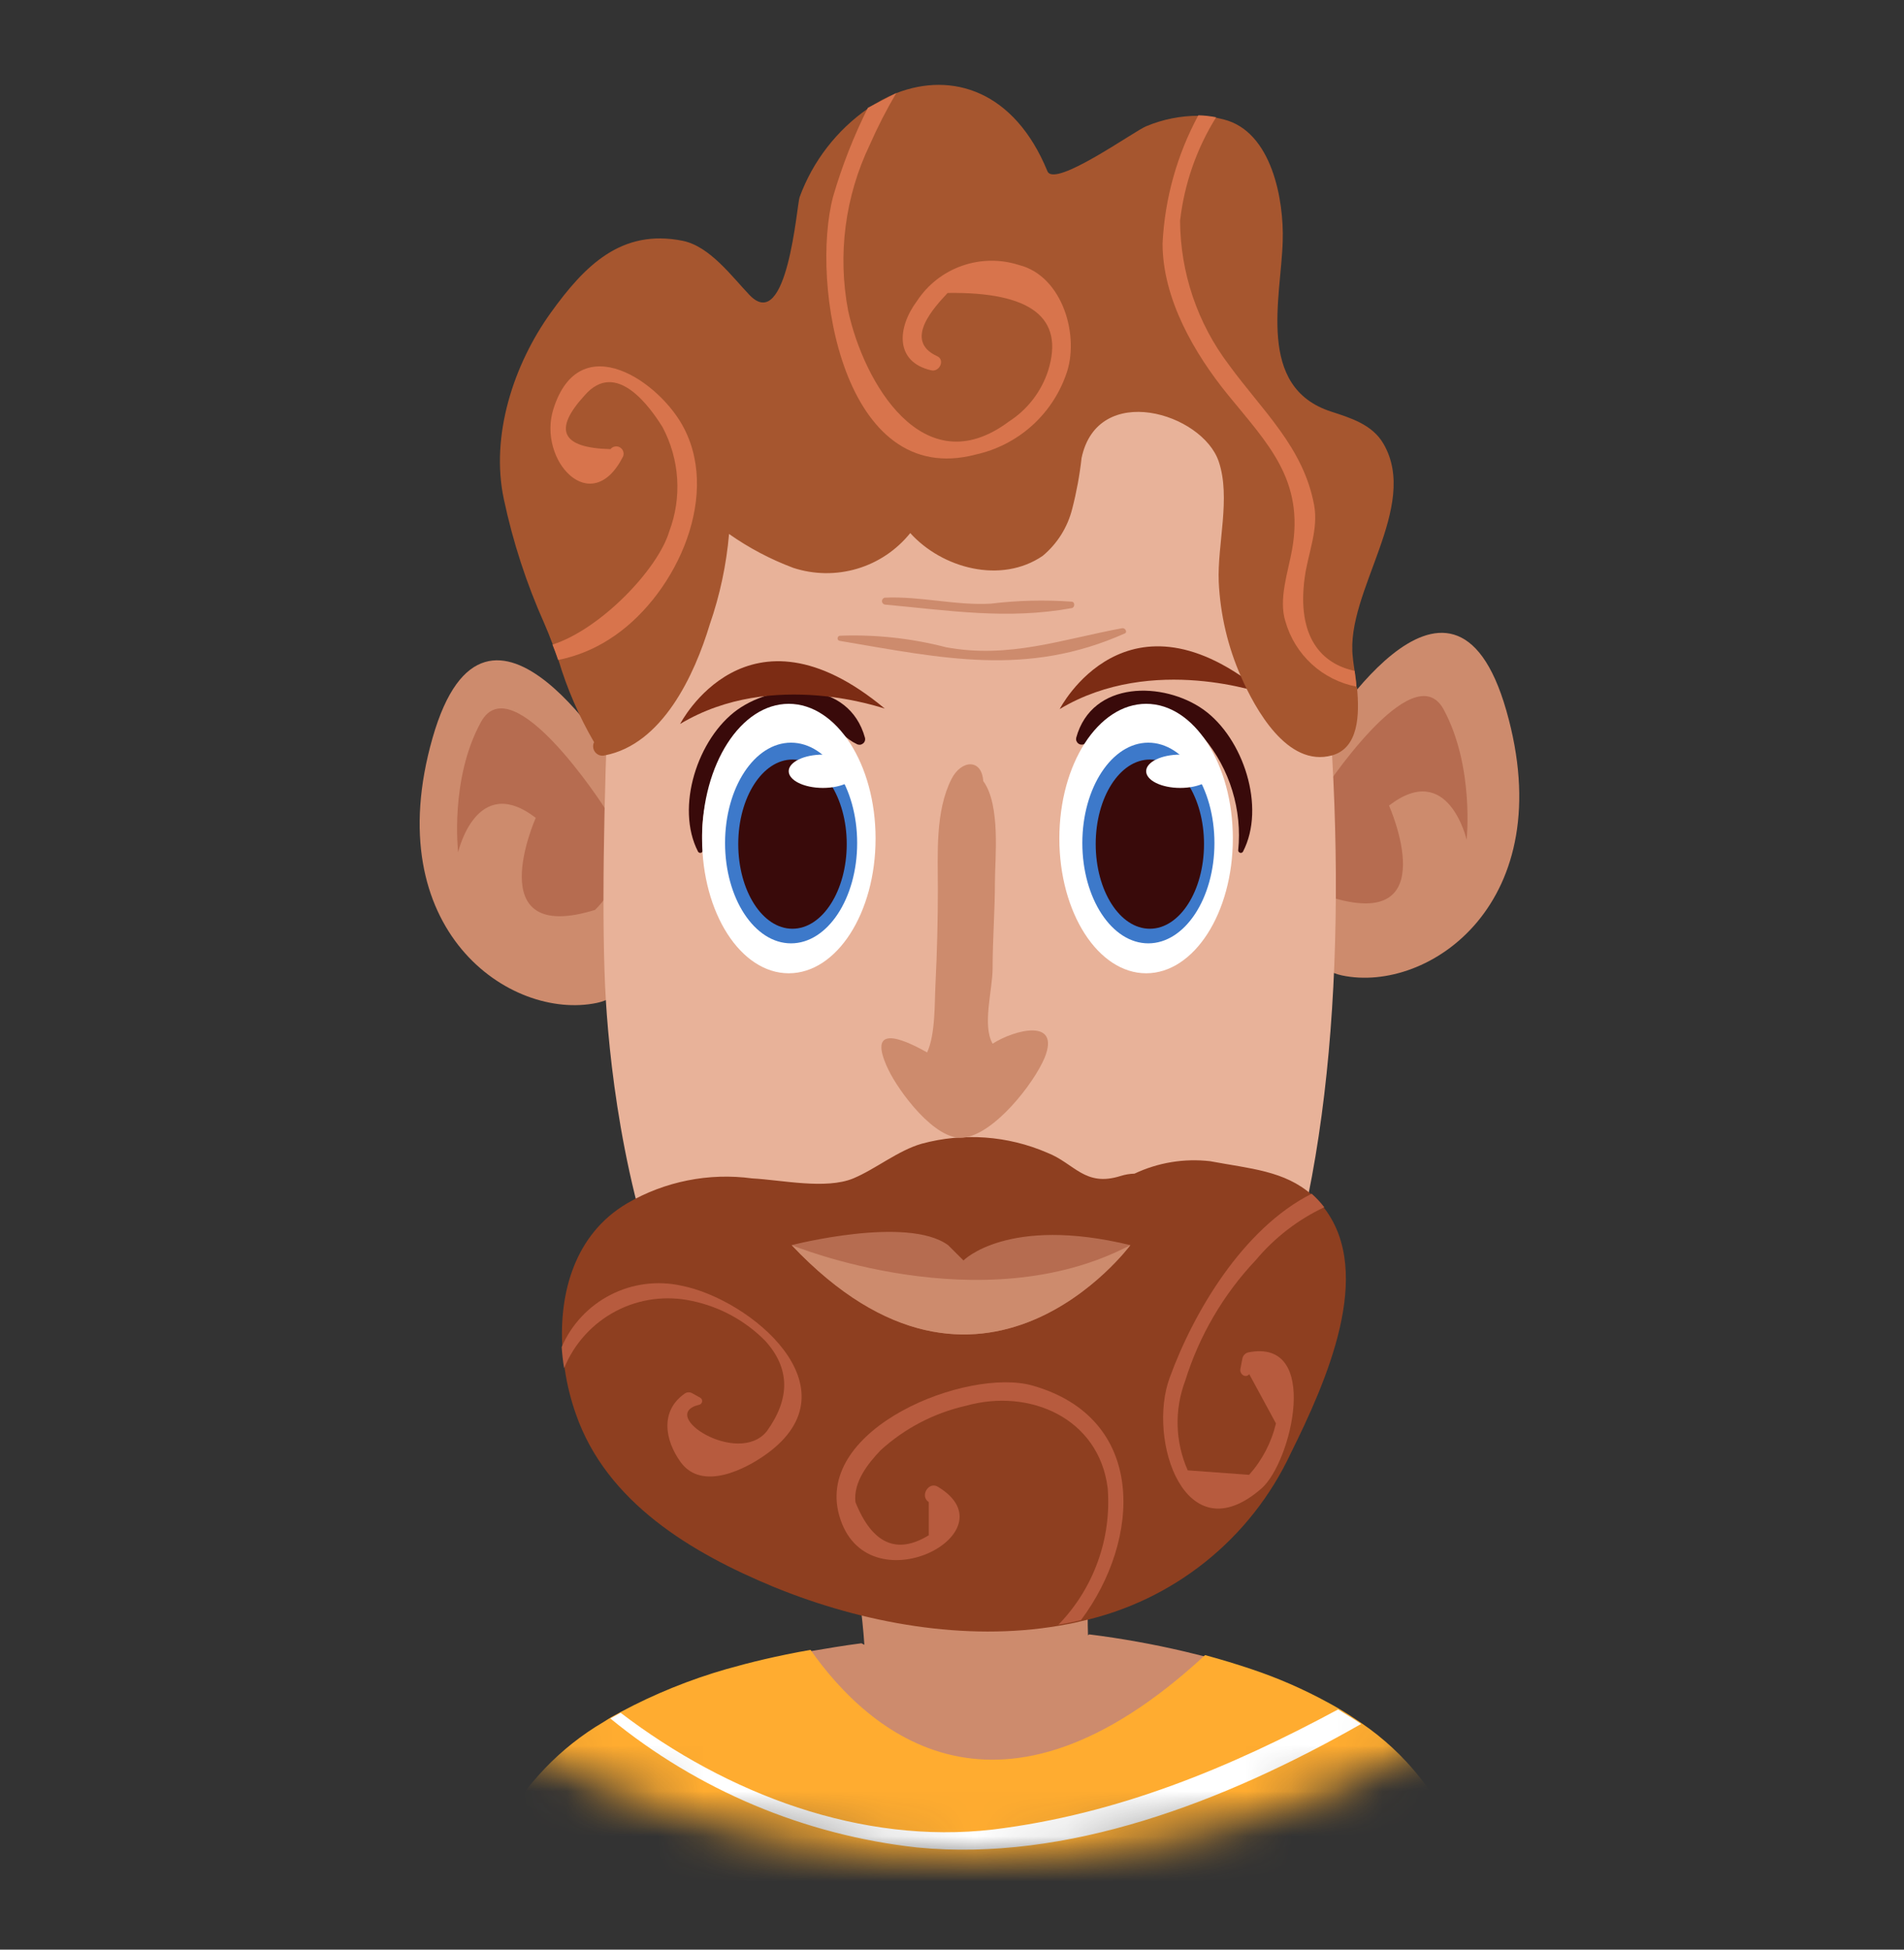 <svg width="42" height="43" viewBox="0 0 42 43" fill="none" xmlns="http://www.w3.org/2000/svg">
<rect x="0" y="0" width="42" height="43" fill="#333333" stroke="none"/>
<mask id="mask0" mask-type="alpha" maskUnits="userSpaceOnUse" x="0" y="0" width="42" height="43">
<path d="M42 21.002C42.001 23.76 41.458 26.491 40.403 29.038C39.347 31.587 37.801 33.902 35.851 35.852C33.901 37.802 31.586 39.349 29.038 40.405C26.49 41.46 23.76 42.004 21.002 42.004C15.432 42.004 10.09 39.791 6.151 35.852C2.213 31.914 0 26.572 0 21.002C0 15.432 2.213 10.09 6.151 6.151C10.09 2.213 15.432 0 21.002 0C23.76 -3.78225e-08 26.49 0.543 29.038 1.599C31.586 2.654 33.901 4.201 35.851 6.151C37.801 8.102 39.347 10.417 40.403 12.965C41.458 15.513 42.001 18.244 42 21.002Z" fill="white"/>
</mask>
<g mask="url(#mask0)">
<mask id="mask1" mask-type="alpha" maskUnits="userSpaceOnUse" x="0" y="-2" width="43" height="43">
<path d="M43 19.502C43 22.325 42.444 25.12 41.364 27.729C40.283 30.337 38.7 32.707 36.703 34.703C34.707 36.7 32.337 38.283 29.729 39.364C27.12 40.444 24.325 41 21.502 41C15.799 41 10.33 38.735 6.298 34.702C2.265 30.67 0 25.201 0 19.498C-3.87231e-08 16.675 0.556 13.879 1.637 11.27C2.717 8.662 4.301 6.292 6.298 4.295C8.295 2.299 10.665 0.716 13.274 -0.365C15.882 -1.445 18.678 -2 21.502 -2C24.325 -2 27.121 -1.444 29.73 -0.363C32.338 0.717 34.708 2.301 36.705 4.298C38.701 6.295 40.284 8.665 41.365 11.274C42.445 13.882 43.001 16.678 43 19.502Z" fill="white"/>
</mask>
<g mask="url(#mask1)">
<path d="M32.284 44.331L21.405 44.496L10.736 44.331C10.455 43.375 10.43 42.362 10.665 41.393C10.945 40.267 11.68 39.025 13.311 38.01C14.157 37.502 15.068 37.109 16.018 36.842C16.285 36.768 16.563 36.693 16.857 36.625C17.151 36.558 17.514 36.48 17.872 36.419C18.231 36.358 18.607 36.294 19.002 36.243L19.067 36.277C18.975 34.922 18.687 33.587 18.211 32.314L24.451 32.561C24.112 33.698 23.96 34.882 24 36.067L24.027 36.047C24.736 36.136 25.44 36.262 26.136 36.426L26.576 36.534C26.941 36.633 27.286 36.738 27.611 36.849C28.185 37.041 28.741 37.283 29.273 37.573C30.596 38.232 31.63 39.354 32.179 40.727C32.632 41.879 32.669 43.154 32.284 44.331Z" fill="#CD8B6D"/>
<path d="M32.542 42.892C32.542 43.058 32.521 43.231 32.504 43.356C32.465 43.684 32.391 44.008 32.285 44.32L21.405 44.486L10.736 44.32C10.601 43.881 10.527 43.426 10.516 42.967C10.516 42.916 10.516 42.869 10.516 42.815C10.504 42.333 10.555 41.852 10.668 41.383C10.727 41.154 10.799 40.928 10.885 40.706C10.935 40.588 10.993 40.466 11.05 40.348C11.57 39.363 12.354 38.542 13.314 37.979L13.47 37.881L13.697 37.756C14.437 37.36 15.218 37.044 16.025 36.812C16.292 36.737 16.57 36.663 16.864 36.595C17.158 36.527 17.52 36.45 17.879 36.389C19.172 38.226 22.035 40.713 26.583 36.504C26.948 36.603 27.293 36.708 27.618 36.818C28.192 37.01 28.748 37.253 29.279 37.542C29.364 37.587 29.445 37.634 29.527 37.681C29.706 37.786 29.865 37.891 30.031 38.003C31.006 38.667 31.757 39.611 32.186 40.71C32.234 40.832 32.278 40.953 32.312 41.072C32.354 41.19 32.388 41.311 32.413 41.434C32.525 41.912 32.568 42.403 32.542 42.892Z" fill="#FFAC30"/>
<path d="M30.024 38.023C26.979 39.759 23.52 41.069 20.231 40.747C17.747 40.473 15.396 39.485 13.463 37.901L13.69 37.776C16.059 39.583 19.009 40.686 21.903 40.351C24.667 40.013 27.141 38.981 29.517 37.702C29.699 37.817 29.865 37.911 30.024 38.023Z" fill="white"/>
<path d="M32.406 41.441C28.921 42.54 25.267 43.005 21.618 42.815C18.573 42.622 15.48 42.344 12.58 41.363C12.005 41.167 11.441 40.953 10.888 40.723C10.939 40.605 10.996 40.483 11.054 40.365C14.633 41.687 18.406 42.41 22.221 42.503C25.426 42.642 28.631 42.229 31.696 41.282C31.905 41.217 32.112 41.146 32.318 41.079C32.356 41.197 32.386 41.318 32.406 41.441Z" fill="white"/>
<path d="M13.673 16.982C13.673 16.982 10.749 12.045 9.541 16.278C8.333 20.511 11.253 22.521 13.169 22.119C15.084 21.716 13.673 16.982 13.673 16.982Z" fill="#CD8B6D"/>
<path d="M13.317 17.787C13.317 17.787 11.304 14.664 10.61 15.923C9.917 17.181 10.106 18.796 10.106 18.796C10.106 18.796 10.509 17.033 11.818 18.038C11.818 18.038 10.56 20.86 13.128 20.068C13.118 20.055 14.177 19.205 13.317 17.787Z" fill="#B66C50"/>
<path d="M29.096 16.376C29.096 16.376 32.017 11.439 33.228 15.672C34.44 19.906 31.516 21.919 29.601 21.513C27.685 21.107 29.096 16.376 29.096 16.376Z" fill="#CD8B6D"/>
<path d="M29.141 17.513C29.141 17.513 31.171 14.39 31.848 15.652C32.525 16.914 32.352 18.521 32.352 18.521C32.352 18.521 31.949 16.759 30.64 17.767C30.64 17.767 31.898 20.586 29.33 19.78C29.344 19.777 28.285 18.921 29.141 17.513Z" fill="#B66C50"/>
<path d="M13.869 10.184C13.578 10.478 13.165 18.846 13.365 22.071C13.565 25.296 14.776 34.362 22.031 34.362C29.286 34.362 30.491 21.97 28.779 10.989C28.782 10.989 21.026 2.929 13.869 10.184Z" fill="#E8B299"/>
<path d="M16.268 15.652C15.392 16.278 14.891 17.804 15.399 18.785C15.405 18.795 15.415 18.803 15.426 18.807C15.437 18.811 15.449 18.812 15.461 18.809C15.472 18.806 15.482 18.799 15.49 18.791C15.498 18.781 15.503 18.77 15.504 18.758C15.46 18.314 15.505 17.866 15.636 17.439C15.767 17.012 15.98 16.615 16.265 16.271C16.436 16.08 16.645 15.926 16.877 15.818C17.11 15.709 17.362 15.65 17.619 15.642C18.191 15.595 18.448 16.2 18.898 16.41C18.919 16.422 18.943 16.427 18.968 16.426C18.992 16.424 19.015 16.415 19.035 16.4C19.054 16.386 19.069 16.366 19.077 16.343C19.085 16.32 19.086 16.295 19.08 16.271C18.729 15.002 17.152 15.026 16.268 15.652Z" fill="#390A0A"/>
<path d="M19.314 18.494C19.314 20.136 18.458 21.466 17.399 21.466C16.339 21.466 15.487 20.136 15.487 18.494C15.487 16.853 16.343 15.523 17.399 15.523C18.454 15.523 19.314 16.853 19.314 18.494Z" fill="white"/>
<path d="M18.908 18.593C18.908 19.814 18.255 20.806 17.449 20.806C16.644 20.806 15.994 19.814 15.994 18.593C15.994 17.371 16.644 16.38 17.449 16.38C18.255 16.38 18.908 17.371 18.908 18.593Z" fill="#3D79CA"/>
<path d="M18.678 18.616C18.678 19.648 18.14 20.484 17.48 20.484C16.82 20.484 16.285 19.648 16.285 18.616C16.285 17.584 16.823 16.752 17.48 16.752C18.136 16.752 18.678 17.588 18.678 18.616Z" fill="#390A0A"/>
<path d="M18.908 17.009C18.908 17.212 18.569 17.378 18.153 17.378C17.737 17.378 17.398 17.212 17.398 17.009C17.398 16.806 17.737 16.643 18.153 16.643C18.569 16.643 18.908 16.806 18.908 17.009Z" fill="white"/>
<path d="M26.549 15.652C27.425 16.278 27.929 17.804 27.418 18.785C27.412 18.795 27.402 18.803 27.391 18.807C27.38 18.811 27.368 18.812 27.356 18.809C27.345 18.806 27.335 18.799 27.327 18.791C27.319 18.781 27.314 18.77 27.313 18.758C27.358 18.314 27.314 17.865 27.183 17.438C27.053 17.011 26.838 16.614 26.552 16.271C26.381 16.08 26.172 15.926 25.94 15.818C25.707 15.709 25.455 15.65 25.198 15.642C24.627 15.595 24.369 16.2 23.919 16.41C23.898 16.421 23.874 16.425 23.851 16.423C23.827 16.421 23.804 16.412 23.786 16.398C23.767 16.383 23.753 16.363 23.744 16.341C23.736 16.319 23.735 16.294 23.74 16.271C24.089 15.002 25.669 15.026 26.549 15.652Z" fill="#390A0A"/>
<path d="M27.195 18.494C27.195 20.136 26.339 21.466 25.283 21.466C24.227 21.466 23.368 20.136 23.368 18.494C23.368 16.853 24.224 15.523 25.283 15.523C26.342 15.523 27.195 16.853 27.195 18.494Z" fill="white"/>
<path d="M26.789 18.593C26.789 19.814 26.136 20.806 25.33 20.806C24.525 20.806 23.875 19.814 23.875 18.593C23.875 17.371 24.529 16.38 25.33 16.38C26.132 16.38 26.789 17.371 26.789 18.593Z" fill="#3D79CA"/>
<path d="M26.559 18.616C26.559 19.648 26.024 20.484 25.364 20.484C24.704 20.484 24.17 19.648 24.17 18.616C24.17 17.584 24.704 16.752 25.364 16.752C26.024 16.752 26.559 17.588 26.559 18.616Z" fill="#390A0A"/>
<path d="M26.789 17.009C26.789 17.212 26.451 17.378 26.034 17.378C25.618 17.378 25.283 17.212 25.283 17.009C25.283 16.806 25.621 16.643 26.034 16.643C26.447 16.643 26.789 16.806 26.789 17.009Z" fill="white"/>
<path d="M15.003 15.967C15.003 15.967 16.478 13.094 19.517 15.628C19.517 15.638 17.053 14.735 15.003 15.967Z" fill="#7C2C14"/>
<path d="M23.375 15.639C23.375 15.639 24.854 12.765 27.892 15.3C27.892 15.31 25.429 14.407 23.375 15.639Z" fill="#7C2C14"/>
<path d="M29.922 15.144C29.922 15.023 29.895 14.904 29.882 14.806C29.868 14.708 29.848 14.583 29.841 14.491C29.675 13.053 31.327 11.182 30.518 9.788C30.271 9.361 29.794 9.219 29.361 9.077C27.703 8.539 28.261 6.563 28.295 5.318C28.325 4.424 28.061 2.901 26.992 2.634L26.833 2.597C26.704 2.571 26.572 2.556 26.44 2.553C26.044 2.553 25.652 2.631 25.287 2.783C25.029 2.884 23.256 4.16 23.104 3.774C22.376 2.001 21.003 1.578 19.777 2.052C19.557 2.141 19.347 2.254 19.151 2.39C18.458 2.871 17.93 3.554 17.639 4.346C17.578 4.499 17.372 7.392 16.529 6.502C16.147 6.103 15.659 5.433 15.06 5.311C13.707 5.04 12.898 5.856 12.147 6.901C11.331 8.038 10.813 9.608 11.115 11.013C11.314 11.953 11.613 12.869 12.005 13.747C12.072 13.899 12.133 14.055 12.194 14.217C12.255 14.38 12.279 14.451 12.319 14.556C12.508 15.189 12.772 15.798 13.104 16.369C13.087 16.405 13.08 16.445 13.085 16.484C13.089 16.523 13.105 16.56 13.13 16.591C13.155 16.622 13.188 16.644 13.225 16.657C13.263 16.669 13.303 16.67 13.341 16.66C14.61 16.417 15.318 14.894 15.656 13.774C15.88 13.128 16.023 12.458 16.082 11.777C16.521 12.086 16.998 12.337 17.5 12.525C17.957 12.674 18.448 12.68 18.909 12.543C19.37 12.406 19.777 12.132 20.079 11.757C20.786 12.539 22.085 12.884 22.999 12.261C23.322 11.993 23.55 11.629 23.652 11.222C23.747 10.854 23.816 10.48 23.858 10.102C24.214 8.41 26.522 9.107 26.884 10.18C27.154 10.979 26.85 12.004 26.884 12.833C26.918 13.557 27.085 14.268 27.378 14.931C27.686 15.628 28.393 16.934 29.384 16.66C29.966 16.498 29.994 15.774 29.933 15.158L29.922 15.144Z" fill="#A6562F"/>
<path d="M13.436 14.102C13.093 14.322 12.712 14.476 12.312 14.556C12.272 14.437 12.228 14.319 12.187 14.217C13.246 13.879 14.512 12.559 14.762 11.723C14.903 11.351 14.963 10.952 14.937 10.555C14.911 10.158 14.801 9.77 14.614 9.419C14.356 9.006 13.598 7.906 12.895 8.722C12.197 9.483 12.384 9.879 13.466 9.906C13.491 9.876 13.525 9.855 13.564 9.848C13.602 9.841 13.642 9.847 13.675 9.867C13.709 9.887 13.735 9.918 13.747 9.955C13.76 9.992 13.759 10.032 13.744 10.069C13.04 11.456 11.849 10.146 12.208 9.02C12.786 7.189 14.576 8.421 15.098 9.463C15.899 11.04 14.84 13.219 13.436 14.102Z" fill="#D8744C"/>
<path d="M19.771 2.052C19.553 2.422 19.358 2.803 19.185 3.196C18.641 4.331 18.474 5.61 18.708 6.847C19.047 8.424 20.363 10.708 22.251 9.3C22.663 9.037 22.97 8.638 23.121 8.174C23.484 7.007 22.745 6.436 20.904 6.461C20.62 6.766 19.913 7.51 20.671 7.855C20.854 7.937 20.722 8.214 20.539 8.167C19.74 7.981 19.784 7.233 20.231 6.634C20.468 6.275 20.816 6.004 21.222 5.862C21.628 5.719 22.069 5.714 22.478 5.845C23.449 6.089 23.831 7.436 23.51 8.278C23.354 8.713 23.09 9.101 22.743 9.407C22.396 9.712 21.978 9.924 21.527 10.024C18.59 10.803 17.866 6.238 18.38 4.326C18.576 3.655 18.832 3.002 19.145 2.377L19.771 2.052Z" fill="#D8744C"/>
<path d="M29.922 15.144C29.554 15.073 29.213 14.902 28.936 14.648C28.66 14.395 28.459 14.07 28.356 13.71C28.197 13.216 28.417 12.603 28.501 12.126C28.779 10.59 27.97 9.791 27.09 8.712C26.346 7.798 25.642 6.586 25.645 5.365C25.694 4.377 25.964 3.413 26.434 2.543C26.566 2.546 26.697 2.561 26.826 2.587C26.395 3.279 26.124 4.058 26.031 4.867C26.037 6.015 26.414 7.13 27.107 8.045C27.845 9.06 28.752 9.862 28.988 11.141C29.087 11.676 28.853 12.21 28.782 12.725C28.596 14.058 29.161 14.644 29.882 14.796C29.895 14.914 29.912 15.033 29.922 15.144Z" fill="#D8744C"/>
<path d="M29.215 26.65C29.132 26.542 29.039 26.442 28.938 26.352C28.335 25.821 27.584 25.777 26.694 25.611C26.123 25.545 25.546 25.64 25.026 25.885C24.922 25.888 24.82 25.905 24.721 25.936C23.93 26.186 23.706 25.662 23.104 25.425C22.229 25.046 21.252 24.976 20.332 25.225C19.811 25.374 19.317 25.783 18.823 25.99C18.218 26.24 17.239 26.024 16.593 25.99C15.637 25.861 14.665 26.055 13.832 26.541C12.685 27.218 12.326 28.504 12.407 29.746C12.417 29.902 12.435 30.058 12.461 30.213C12.51 30.544 12.591 30.869 12.702 31.184C13.379 33.137 15.26 34.253 17.07 35.001C19.047 35.81 21.304 36.206 23.354 35.857C23.52 35.83 23.693 35.796 23.852 35.756C24.852 35.535 25.789 35.088 26.59 34.447C27.39 33.807 28.032 32.992 28.467 32.064C29.266 30.457 30.312 28.091 29.215 26.65Z" fill="#8E3F20"/>
<path d="M23.845 35.732C23.683 35.773 23.506 35.807 23.347 35.834C23.733 35.437 24.029 34.963 24.216 34.443C24.404 33.923 24.478 33.37 24.434 32.819C24.241 31.282 22.718 30.609 21.307 31.005C20.604 31.164 19.954 31.503 19.422 31.989C19.141 32.287 18.823 32.683 18.87 33.13C19.239 34.05 19.781 34.294 20.488 33.861V33.13C20.282 32.995 20.488 32.666 20.688 32.791C22.38 33.807 19.097 35.499 18.512 33.424C17.967 31.489 21.344 30.159 22.772 30.558C25.317 31.279 25.171 33.962 23.845 35.732Z" fill="#B75B3E"/>
<path d="M27.831 32.825C26.139 34.307 25.3 31.749 25.801 30.389C26.322 28.954 27.412 27.096 28.934 26.328C29.036 26.419 29.129 26.518 29.212 26.626C28.631 26.9 28.116 27.297 27.703 27.79C26.986 28.548 26.453 29.46 26.143 30.457C25.902 31.096 25.923 31.805 26.2 32.429L27.554 32.528C27.843 32.205 28.046 31.815 28.146 31.394L27.557 30.308C27.476 30.406 27.341 30.308 27.361 30.193L27.408 29.952C27.416 29.922 27.432 29.894 27.455 29.872C27.478 29.85 27.506 29.834 27.537 29.827C29.144 29.509 28.491 32.24 27.831 32.825Z" fill="#B75B3E"/>
<path d="M16.915 32.064C16.451 32.402 15.49 32.896 15.016 32.25C14.661 31.759 14.556 31.113 15.111 30.731C15.136 30.716 15.164 30.708 15.192 30.708C15.221 30.708 15.249 30.716 15.274 30.731L15.449 30.829C15.463 30.837 15.474 30.85 15.481 30.864C15.488 30.879 15.49 30.895 15.488 30.912C15.486 30.927 15.479 30.943 15.469 30.955C15.458 30.967 15.445 30.976 15.429 30.981C14.482 31.201 16.282 32.352 16.915 31.567C17.436 30.842 17.426 30.179 16.884 29.577C16.445 29.13 15.883 28.823 15.27 28.694C14.7 28.567 14.103 28.646 13.586 28.917C13.069 29.189 12.664 29.634 12.444 30.176C12.418 30.021 12.4 29.865 12.39 29.709C12.605 29.212 12.985 28.806 13.466 28.559C13.947 28.312 14.498 28.24 15.026 28.355C16.556 28.653 18.911 30.616 16.915 32.064Z" fill="#B75B3E"/>
<path d="M24.934 27.462C24.934 27.462 21.652 31.895 17.463 27.462C17.463 27.462 20.011 26.805 20.914 27.462L21.253 27.8C21.253 27.8 22.227 26.805 24.934 27.462Z" fill="#B66C50"/>
<path d="M24.934 27.462C24.934 27.462 21.652 31.895 17.463 27.462C17.463 27.462 21.652 29.188 24.934 27.462Z" fill="#CD8B6D"/>
<path d="M24.755 13.855C23.419 14.102 22.255 14.532 20.867 14.275C20.105 14.078 19.319 13.992 18.532 14.021C18.471 14.021 18.444 14.123 18.532 14.136C20.776 14.515 22.65 14.938 24.82 13.967C24.87 13.936 24.82 13.845 24.755 13.855Z" fill="#CD8B6D"/>
<path d="M23.642 13.27C23.046 13.227 22.448 13.242 21.855 13.314C21.073 13.358 20.302 13.145 19.517 13.182C19.499 13.185 19.484 13.195 19.473 13.209C19.461 13.223 19.455 13.24 19.455 13.258C19.455 13.276 19.461 13.293 19.473 13.307C19.484 13.321 19.499 13.33 19.517 13.334C20.921 13.463 22.224 13.672 23.642 13.412C23.713 13.398 23.716 13.277 23.642 13.27Z" fill="#CD8B6D"/>
<path d="M21.896 23.019C21.662 22.609 21.896 21.834 21.896 21.354C21.896 20.714 21.947 20.092 21.947 19.449C21.947 18.938 22.078 17.757 21.689 17.226C21.656 16.728 21.206 16.755 20.989 17.181C20.627 17.895 20.688 18.833 20.688 19.614C20.688 20.291 20.671 20.976 20.637 21.669C20.613 22.125 20.637 22.809 20.451 23.212C19.852 22.873 19.124 22.596 19.591 23.581C19.825 24.075 20.627 25.157 21.243 25.093C21.919 25.029 22.799 23.909 23.043 23.33C23.402 22.444 22.376 22.711 21.896 23.019Z" fill="#CD8B6D"/>
</g>
</g>
</svg>
